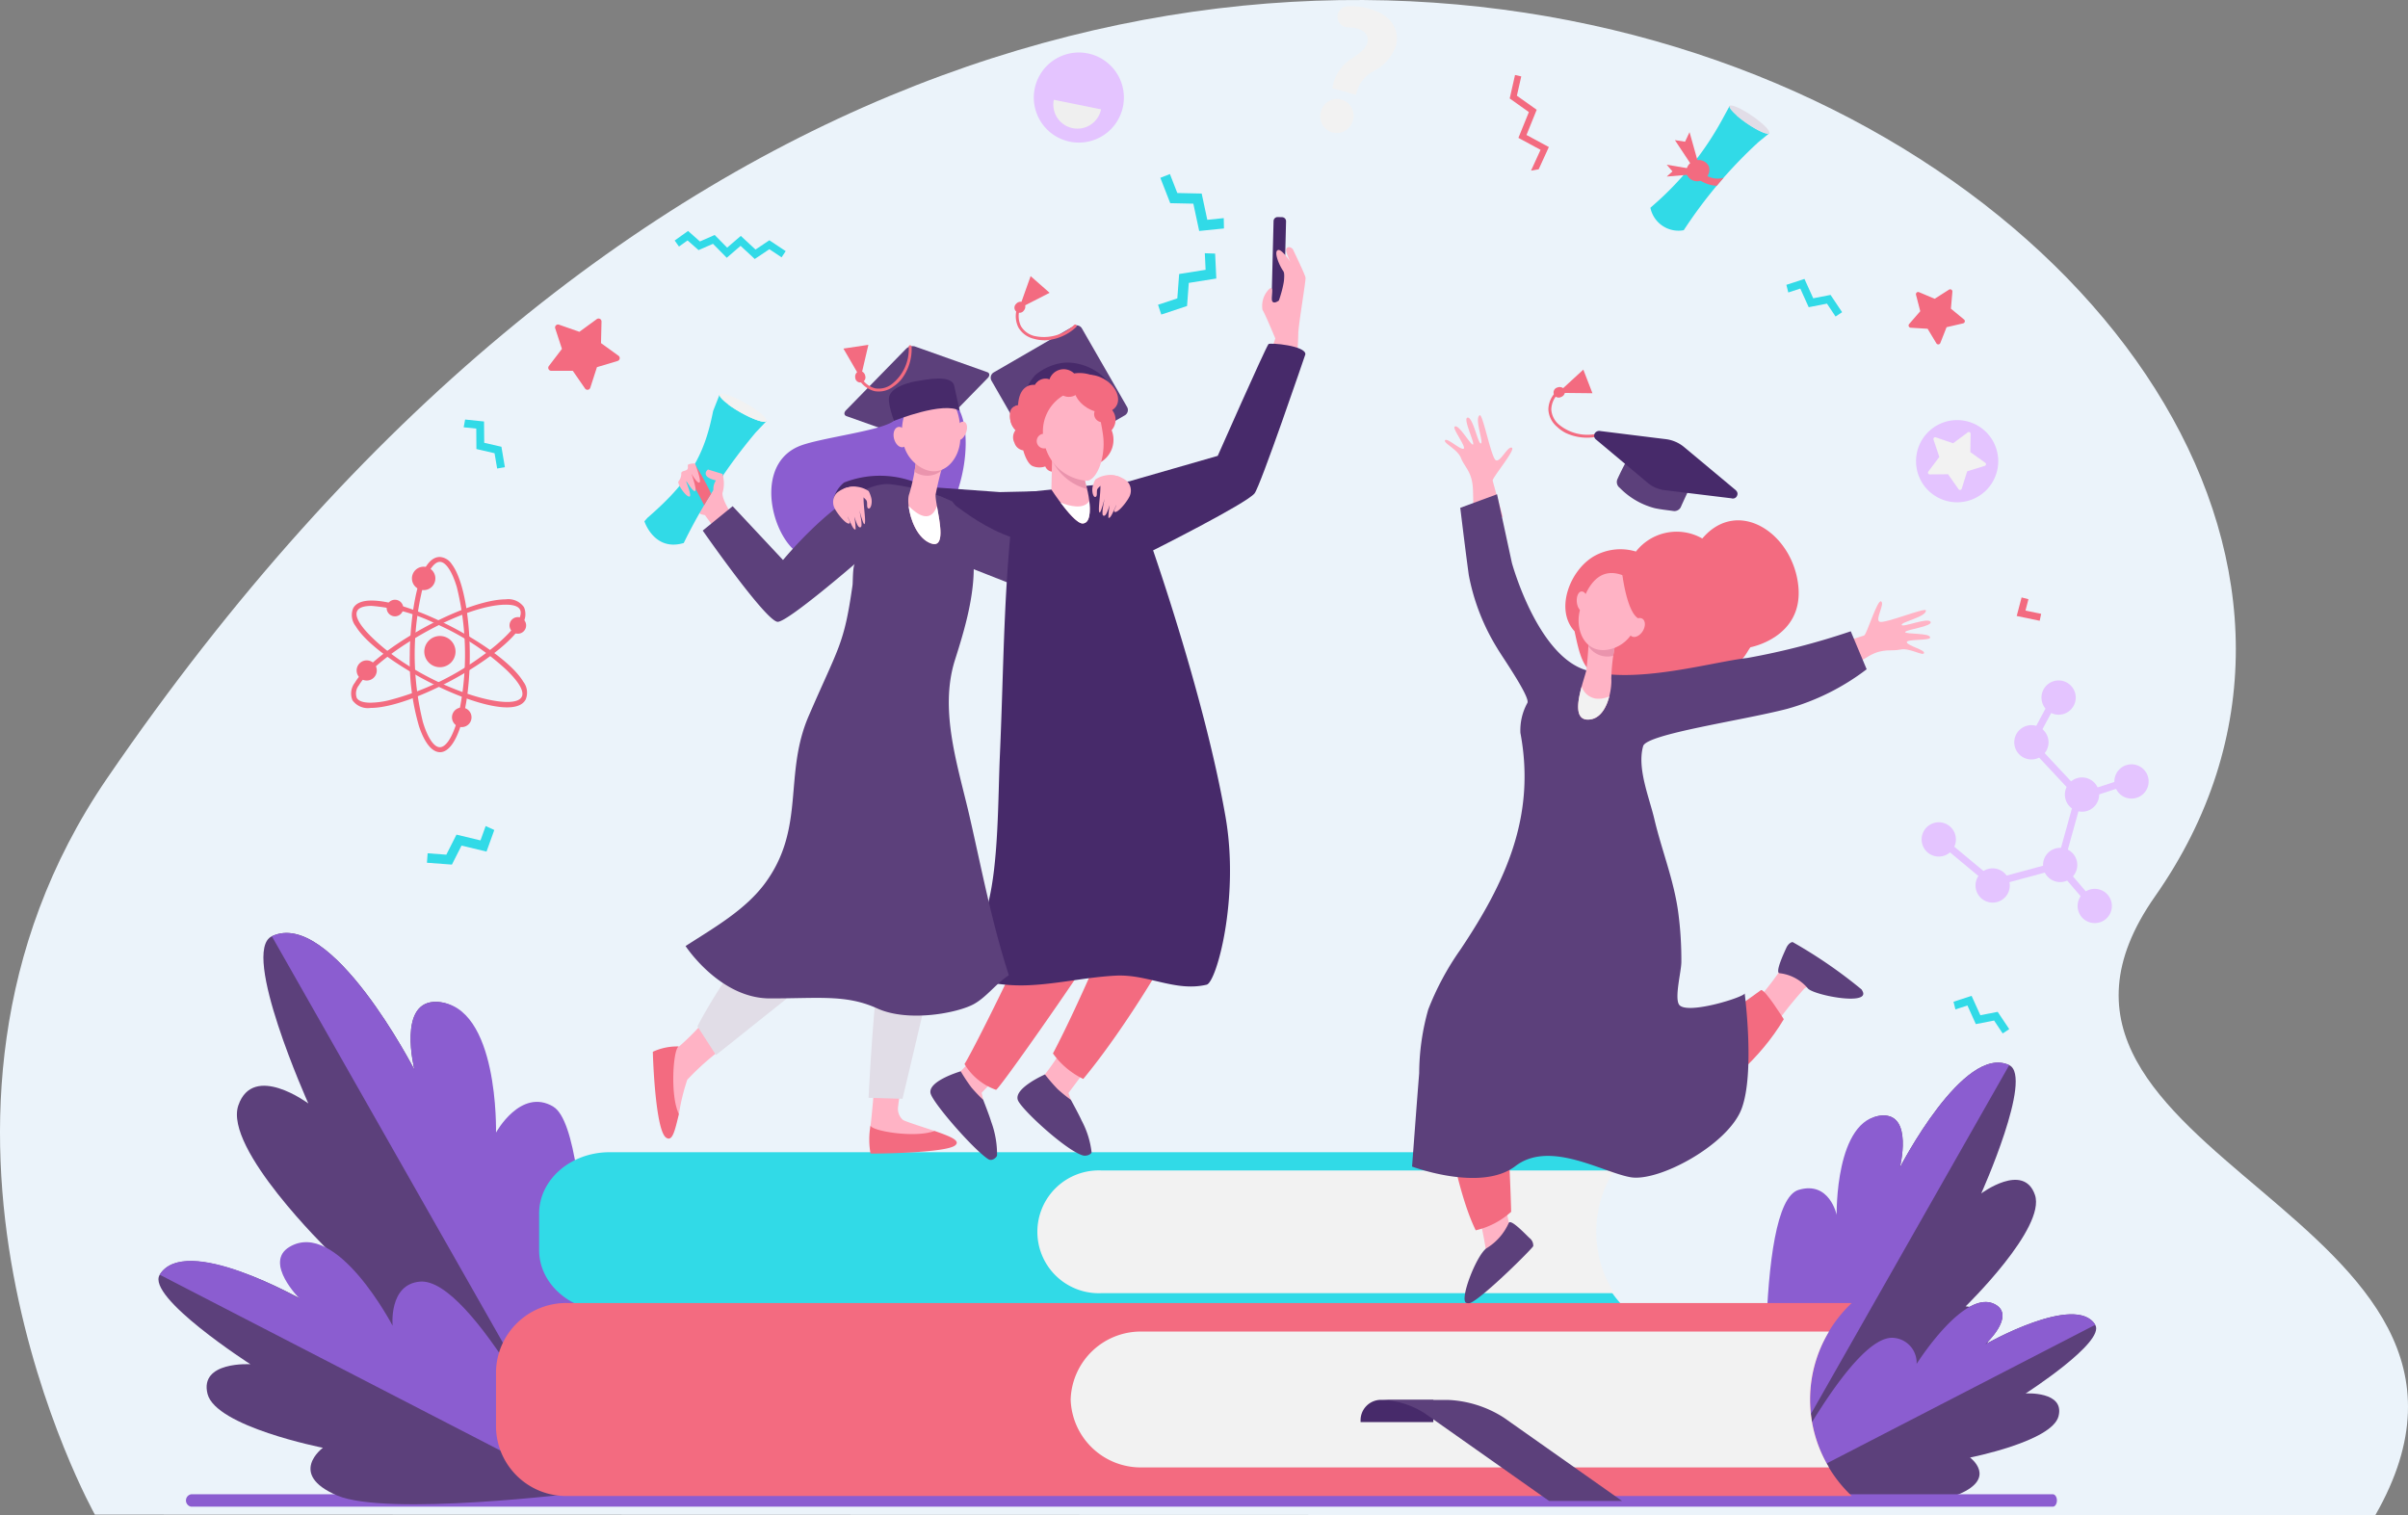 <svg xmlns="http://www.w3.org/2000/svg"  xmlns:xlink="http://www.w3.org/1999/xlink" width="229.33" height="144.319" viewBox="0 0 229.33 144.319">
  <rect x="0" y="0" width="229.33" height="144.319" fill="#808080" stroke="none"/>
  <defs>
    <clipPath id="clip-path">
      <rect id="Rectangle_710" data-name="Rectangle 710" width="229.33" height="144.319" transform="translate(0 0)" fill="none"/>
    </clipPath>
  </defs>
  <g id="Group_745" data-name="Group 745" transform="translate(-814.908 -189.743)">
    <g id="Group_363" data-name="Group 363" transform="translate(814.908 189.738)">
      <g id="Group_362" data-name="Group 362" transform="translate(0 0.005)" clip-path="url(#clip-path)">
        <path id="Path_2441" data-name="Path 2441" d="M9.037,144.263s-21.083-37.612,1.156-70.12C106.287-66.322,247.508,25.1,205.237,85.379c-17.43,24.857,37.426,30.243,20.975,58.945Z" transform="translate(0 -0.004)" fill="#ebf3fa"/>
      </g>
    </g>
    <g id="Group_361" data-name="Group 361" transform="translate(830 189.741)">
      <g id="Group_364" data-name="Group 364" transform="translate(0 0.002)">
        <path id="Path_2297" data-name="Path 2297" d="M1538.423,1057.718s17.21-8.486,20.17-12.912-1.391-4.677-1.391-4.677,7.68-7.469,6.6-10.614-5.113-.14-5.113-.14,4.992-11.114,2.663-12.219c-4.337-2.058-10.421,9.769-10.421,9.769s1.308-5.138-1.679-4.971c-4.5.252-4.318,11.875-4.318,11.875s-.509-4.457-3.223-3.009c-4.871,2.6-3.288,26.9-3.288,26.9" transform="translate(-1385.093 -915.709)" fill="#5c407b"/>
        <path id="Path_2298" data-name="Path 2298" d="M1540.838,1029.04c2.946-.887,3.629,2.377,3.629,2.377s-.17-9.21,4.334-9.462c2.987-.167,1.679,4.971,1.679,4.971s6.084-11.828,10.421-9.769l-22.949,40.372c-.162-2.819-1.352-27.214,2.886-28.489" transform="translate(-1384.641 -915.71)" fill="#8b5dd0"/>
        <path id="Path_2299" data-name="Path 2299" d="M1545.116,1264.115s14.076,1.748,17.72.19,1.033-3.482,1.033-3.482,7.826-1.538,8.429-3.938-3.132-2.165-3.132-2.165,7.63-4.9,6.626-6.539c-1.869-3.046-10.47,1.859-10.47,1.859s2.9-2.673.973-3.783c-2.912-1.673-7.518,5.652-7.518,5.652s.286-1.806-2-2.006c-4.094-.359-11.666,14.212-11.666,14.212" transform="translate(-1391.341 -1122.002)" fill="#5c407b"/>
        <path id="Path_2300" data-name="Path 2300" d="M1556.194,1249.424a2.374,2.374,0,0,1,2.2,2.484s4.607-7.325,7.518-5.652c1.931,1.109-.973,3.783-.973,3.783s8.6-4.905,10.47-1.859l-30.719,15.856c1.045-1.825,7.685-14.948,11.508-14.612" transform="translate(-1390.954 -1122.001)" fill="#8b5dd0"/>
        <path id="Path_2301" data-name="Path 2301" d="M204.589,1430.6c0-.326-.174-.591-.388-.591H26.9a.6.6,0,0,0,0,1.181H204.2c.214,0,.388-.264.388-.591" transform="translate(-23.788 -1287.688)" fill="#8b5dd0"/>
        <path id="Path_2302" data-name="Path 2302" d="M108.259,946.042S85.825,934.98,81.967,929.211s1.813-6.1,1.813-6.1-10.011-9.737-8.6-13.836,6.665-.182,6.665-.182-6.507-14.487-3.472-15.928c5.654-2.683,13.585,12.735,13.585,12.735s-1.7-6.7,2.189-6.48c5.871.328,5.629,15.479,5.629,15.479s.663-5.809,4.2-3.922c6.349,3.386,4.286,35.061,4.286,35.061" transform="translate(-67.573 -803.995)" fill="#5c407b"/>
        <path id="Path_2303" data-name="Path 2303" d="M135.29,909.393c-3.1-1.829-5.457,2.475-5.457,2.475s.3-12.117-5.574-12.445c-3.893-.218-2.189,6.48-2.189,6.48s-7.931-15.418-13.585-12.735L138.4,945.8c.211-3.675,1-33.972-3.111-36.4" transform="translate(-97.688 -803.996)" fill="#8b5dd0"/>
        <path id="Path_2304" data-name="Path 2304" d="M40.106,1215.088s-18.348,2.279-23.1.248-1.346-4.539-1.346-4.539-10.2-2.005-10.988-5.134,4.083-2.822,4.083-2.822-9.945-6.392-8.638-8.524c2.436-3.971,13.648,2.423,13.648,2.423s-3.785-3.485-1.268-4.931c3.8-2.181,9.8,7.368,9.8,7.368s-.373-2.354,2.6-2.615c5.336-.468,15.206,18.526,15.206,18.526" transform="translate(0 -1072.905)" fill="#5c407b"/>
        <path id="Path_2305" data-name="Path 2305" d="M25.959,1192.548c-2.974.261-2.588,4.2-2.588,4.2s-5.317-10.185-9.817-7.513c-2.5,1.482.966,4.942.966,4.942s-10.893-6.259-13.329-2.289l40.044,20.669c-1.361-2.378-10.291-20.45-15.275-20.012" transform="translate(-1.072 -1070.479)" fill="#8b5dd0"/>
        <path id="Path_2306" data-name="Path 2306" d="M468,1117.839H370.968c-3.706,0-6.711-2.616-6.711-5.844v-3.474c0-3.227,3-5.844,6.711-5.844H468a10.175,10.175,0,0,0-.178,14.985Z" transform="translate(-328.005 -992.935)" fill="#31dae7"/>
        <path id="Path_2307" data-name="Path 2307" d="M896.133,1120.134H847.3a5.849,5.849,0,1,0,0,11.687h48.834a10.85,10.85,0,0,1,0-11.687" transform="translate(-757.494 -1008.655)" fill="#f2f2f2"/>
        <path id="Path_2308" data-name="Path 2308" d="M452.116,1247H329.874a6.68,6.68,0,0,0-6.873,6.468v5.44a6.68,6.68,0,0,0,6.873,6.468H452.116l-.064-.063a12.62,12.62,0,0,1,.064-18.314" transform="translate(-290.855 -1122.893)" fill="#f36b80"/>
        <path id="Path_2309" data-name="Path 2309" d="M945.136,1274.331H879.788a6.68,6.68,0,0,0-6.873,6.468h0a6.68,6.68,0,0,0,6.873,6.468h65.347a12.516,12.516,0,0,1,0-12.936" transform="translate(-786.04 -1147.506)" fill="#f2f2f2"/>
        <path id="Path_2310" data-name="Path 2310" d="M1157.291,1339.658H1152.3a1.942,1.942,0,0,0-1.942,1.942v.174h6.929Z" transform="translate(-1035.874 -1206.331)" fill="#472a6a"/>
        <path id="Path_2311" data-name="Path 2311" d="M1171.922,1339.7a8.088,8.088,0,0,1,3.976,1.281l11.828,8.337,6.948,0-11.25-7.929a10.664,10.664,0,0,0-5.242-1.688Z" transform="translate(-1055.288 -1206.363)" fill="#5c407b"/>
        <path id="Path_2312" data-name="Path 2312" d="M346.844,271.273a.282.282,0,0,1-.5.074l-1.168-1.689-2.053,0a.282.282,0,0,1-.225-.453l1.246-1.633-.639-1.952a.282.282,0,0,1,.362-.354l1.938.68,1.659-1.211a.282.282,0,0,1,.449.235l-.048,2.053,1.664,1.2a.282.282,0,0,1-.084.5l-1.967.589Z" transform="translate(-305.719 -234.343)" fill="#f36b80"/>
        <path id="Path_2313" data-name="Path 2313" d="M1112.881,13.755a3.974,3.974,0,0,1,1.849-2.836c.723-.495,1.316-.916,1.476-1.494.277-1-.772-1.475-1.817-1.47a1,1,0,0,1-.042-2.007,6.524,6.524,0,0,1,2.046.234c2.243.623,2.918,2.146,2.527,3.557a4.383,4.383,0,0,1-2.237,2.454,3.137,3.137,0,0,0-1.541,2.19Zm-1.093,2.222a1.579,1.579,0,1,1,3.042.844,1.579,1.579,0,1,1-3.042-.844" transform="translate(-1001.078 -5.35)" fill="#f2f2f2"/>
        <path id="Path_2314" data-name="Path 2314" d="M1676.542,280.659l.834,1.386a.211.211,0,0,0,.378-.032l.593-1.505,1.576-.365a.211.211,0,0,0,.087-.369l-1.249-1.029.14-1.612a.211.211,0,0,0-.324-.2l-1.364.87-1.49-.631a.212.212,0,0,0-.287.248l.405,1.566-1.06,1.222a.212.212,0,0,0,.147.35Z" transform="translate(-1508.054 -249.345)" fill="#f36b80"/>
        <path id="Path_2315" data-name="Path 2315" d="M1294.874,75.328l-1.825-1.3.506-2.234.594.135-.417,1.838,1.887,1.34-.972,2.4,2.13,1.15-.969,2.118-.728.128.906-1.981-2.108-1.138Z" transform="translate(-1164.361 -64.652)" fill="#f36b80"/>
        <path id="Path_2316" data-name="Path 2316" d="M455.034,200.93l1.13,1,1.406-.616,1.188,1.205,1.3-1.118,1.4,1.3,1.32-.883,1.555,1.034-.391.589-1.163-.773-1.393.932-1.349-1.253-1.317,1.137-1.311-1.33-1.373.6-1.047-.922-.819.584-.41-.576Z" transform="translate(-404.598 -178.933)" fill="#31dae7"/>
        <path id="Path_2317" data-name="Path 2317" d="M1688.485,403.13a3.914,3.914,0,1,1-5.535.115,3.914,3.914,0,0,1,5.535-.115" transform="translate(-1514.476 -362.028)" fill="#e4c4ff"/>
        <path id="Path_2318" data-name="Path 2318" d="M1698.656,416.676l-1.666.512-.522,1.662a.17.17,0,0,1-.3.047l-1-1.426-1.742.017a.17.17,0,0,1-.137-.272l1.047-1.393-.554-1.652a.17.17,0,0,1,.216-.215l1.648.565,1.4-1.038a.17.17,0,0,1,.271.139l-.028,1.742,1.419,1.011a.17.17,0,0,1-.049.3" transform="translate(-1524.733 -372.302)" fill="#f2f2f2"/>
        <path id="Path_2328" data-name="Path 2328" d="M1435.252,101.435l-.7,1.285a29.535,29.535,0,0,1-6.549,8.149l-.295.258a2.732,2.732,0,0,0,3.178,2.138,44.279,44.279,0,0,1,7.121-8.4l1.021-.832Z" transform="translate(-1285.622 -91.34)" fill="#31dae7"/>
        <path id="Path_2329" data-name="Path 2329" d="M1507.026,103.579c-.154.186-1.123-.246-2.163-.965s-1.769-1.455-1.614-1.641,1.133.247,2.174.966,1.758,1.453,1.6,1.639" transform="translate(-1353.621 -90.886)" fill="#e1dde7"/>
        <path id="Path_2330" data-name="Path 2330" d="M1513.219,108.84l0,0a11.645,11.645,0,0,1-2.834-2.07l-.285.361a10.509,10.509,0,0,0,.959.742c1.028.711,1.986,1.141,2.157.971" transform="translate(-1359.812 -96.141)" fill="#e1dde7"/>
        <path id="Path_2331" data-name="Path 2331" d="M1467.629,157.364c-.305.1-1.664.423-2.864-1.4q-.232.293-.472.582a3.449,3.449,0,0,0,2.35,1.557c.1.013.231.024.331.028q.323-.385.655-.763" transform="translate(-1318.562 -140.439)" fill="#f36b80"/>
        <path id="Path_2332" data-name="Path 2332" d="M1453.363,129.451l-.838-2.989-.426.91-.968-.149,1.684,2.541Z" transform="translate(-1306.71 -113.876)" fill="#f36b80"/>
        <path id="Path_2333" data-name="Path 2333" d="M1445.633,158.019l-2.345-.4.547.638-.546.49,2.269-.188Z" transform="translate(-1299.647 -141.932)" fill="#f36b80"/>
        <path id="Path_2334" data-name="Path 2334" d="M1462.086,154.634a1.043,1.043,0,0,1,.664-1.326,1.077,1.077,0,0,1,1.416.5,1.043,1.043,0,0,1-.664,1.326,1.077,1.077,0,0,1-1.416-.5" transform="translate(-1316.515 -137.97)" fill="#f36b80"/>
        <path id="Path_2335" data-name="Path 2335" d="M1359.343,499.707a4.922,4.922,0,0,0-6.321,1.242,5.11,5.11,0,0,0-3.987.441c-2.325,1.346-3.748,5.111-1.859,7.152.462,2.1.82,4.27,2.911,4.293,1.238,2.268,5.57,2.417,7.792.286,1.942.611,4.016-.5,5.362-2.047.318-.364.586-.938.707-1.014,0,0,5.005-.928,4.544-5.776-.483-5.074-5.761-8.567-9.148-4.578" transform="translate(-1212.313 -448.418)" fill="#f36b80"/>
        <path id="Path_2336" data-name="Path 2336" d="M1259.505,1125.356a28.345,28.345,0,0,0,.6,4.4c.03.112.389.557.422.672a7.142,7.142,0,0,1-3.955,4.838c.486-1.276,1.394-2.693,1.336-3a39.14,39.14,0,0,0-1.315-5.539c1.264.019,1.8-.714,2.916-1.374" transform="translate(-1131.51 -1013.357)" fill="#ffb3c5"/>
        <path id="Path_2337" data-name="Path 2337" d="M1232.524,808.414l7.789,6.289s-3.915,3.871-5.384,5.31-8.86,6.626-8.99,6.957a11.4,11.4,0,0,1,.486,1.839c.328,2.658.752,10.133.867,14.567a7.58,7.58,0,0,1-3.375,1.761c-2.673-5.444-4.058-18.6-4.048-19.855.017-2.046,12.653-16.867,12.653-16.867" transform="translate(-1098.466 -727.958)" fill="#f36b80"/>
        <path id="Path_2338" data-name="Path 2338" d="M1522.213,913.578a37.179,37.179,0,0,0-3.72,4.846,14.649,14.649,0,0,0-2.141-2.336,27.493,27.493,0,0,0,3.6-4.309c.672-1.6,1.09-1.764,1.09-1.764s4.963,3.165,5.205,3.782-2.805-1.007-4.031-.22" transform="translate(-1365.44 -819.448)" fill="#ffb3c5"/>
        <path id="Path_2339" data-name="Path 2339" d="M1550.051,904.51c-.417-.1.462-1.96.656-2.391.218-.485.534-.571.608-.573a45.553,45.553,0,0,1,6.561,4.509,1.319,1.319,0,0,1,.156.3c.32,1.208-4.648.253-5.255-.384a4.116,4.116,0,0,0-2.726-1.461" transform="translate(-1395.685 -811.821)" fill="#5c407b"/>
        <path id="Path_2340" data-name="Path 2340" d="M1330.023,801.1l6.869-2.833c-.028.012.039.291.044.313.621,2.617,2.027,1.411,3.4,5.959.972,3.213.62,14.76.62,14.76s5.948-3.669,9.308-6.166c.306-.228,2.182,2.765,2.182,2.765-4.569,7.68-13.967,11.336-14.864,10.983-3.063-1.205-5.683-22-5.675-21.995-.592-1.232-1.886-3.786-1.886-3.786" transform="translate(-1197.655 -718.825)" fill="#f36b80"/>
        <path id="Path_2341" data-name="Path 2341" d="M1441.661,583.114s8.421-1.7,10.3-1.96,8.411-2.368,8.662-2.459,1.268-3.5,1.626-3.245-.608,1.717-.156,1.934,4.4-1.4,4.416-1.074c.034.616-2.377,1.088-2.309,1.374s2.468-.733,2.746-.3-2.363.744-2.417.98,2.527.054,2.373.554c-.084.272-2.3.1-2.215.429s1.766.724,1.64,1.027-1.368-.529-2.248-.341-1.616-.147-2.923.574-5.616,3.821-8.634,4.356-9.684,1.736-9.684,1.736Z" transform="translate(-1298.182 -518.167)" fill="#ffb3c5"/>
        <path id="Path_2342" data-name="Path 2342" d="M1236.531,407.014c-.523-1.772-.945-3.313-.974-3.435-.062-.26,2.235-2.983,1.821-3.14s-1.1,1.45-1.531,1.191-1.239-4.447-1.524-4.281c-.534.31.394,2.584.118,2.684s-.74-2.466-1.258-2.459.674,2.384.506,2.559-1.431-2.084-1.765-1.68c-.181.219,1.174,1.981.856,2.088s-1.574-1.079-1.758-.808,1.193.854,1.518,1.692,1.009,1.271,1.124,2.759c.046.6.036,1.813.087,3.235a13.981,13.981,0,0,0,2.78-.4" transform="translate(-1108.491 -357.8)" fill="#ffb3c5"/>
        <path id="Path_2343" data-name="Path 2343" d="M1254.049,1169.68c.207-.391,1.63,1.131,1.971,1.447a.887.887,0,0,1,.354.771c-.051.2-4.713,4.849-5.979,5.409a.654.654,0,0,1-.419-.013c-.622-.35.961-4.452,1.923-5.176a5.391,5.391,0,0,0,2.151-2.438" transform="translate(-1125.447 -1053.213)" fill="#5c407b"/>
        <path id="Path_2344" data-name="Path 2344" d="M1204.167,474.286c.261,2.138.521,4.277.812,6.411a20.488,20.488,0,0,0,2.721,6.982c.326.591,3.159,4.637,2.86,5.187a5.392,5.392,0,0,0-.665,2.861c1.492,7.929-1.418,14.221-5.715,20.638a26.5,26.5,0,0,0-3.062,5.7,22.555,22.555,0,0,0-.864,6.075c-.24,2.961-.454,5.925-.679,8.887,0,0,6.566,2.467,9.842-.044s8.26.58,10.958,1.058,9.3-3.094,10.587-6.522c1.267-3.384.315-10.8.291-10.992.044.34-5.671,2.141-6.271,1.04-.4-.733.235-3.13.241-4.017a34.335,34.335,0,0,0-.277-4.577c-.4-3.157-1.584-6.02-2.3-9.061-.475-2.03-1.666-4.842-1.06-6.935.334-1.153,9.443-2.432,13.734-3.55a22.313,22.313,0,0,0,7.551-3.765l-1.515-3.616a68.081,68.081,0,0,1-9.861,2.543c-3.35.371-10.648,2.55-15.325,1.167s-7.086-10.222-7.086-10.222l-1.414-6.541-3.506,1.293" transform="translate(-1080.188 -425.919)" fill="#5c407b"/>
        <path id="Path_2345" data-name="Path 2345" d="M1362.074,605.37a18.809,18.809,0,0,0-.374,3.269c.079.926-.363,3.906-2.238,3.9s-.325-3.8-.14-4.7a36.306,36.306,0,0,0,.249-3.713Z" transform="translate(-1223.338 -544.001)" fill="#ffb3c5"/>
        <path id="Path_2346" data-name="Path 2346" d="M1361.51,657.947a2.388,2.388,0,0,1-1.338.206,1.719,1.719,0,0,1-1.294-1.142c-.385,1.4-.687,3.146.584,3.15,1.157,0,1.768-1.129,2.048-2.215" transform="translate(-1223.338 -591.623)" fill="#f2f2f2"/>
        <path id="Path_2347" data-name="Path 2347" d="M1368.347,605.533c.036-.768.05-1.408.05-1.408l2.5,1.245s-.093.479-.187,1.09a2.151,2.151,0,0,1-2.367-.926" transform="translate(-1232.165 -544.001)" fill="#ea94ad"/>
        <path id="Path_2348" data-name="Path 2348" d="M1363.434,548.736a3.22,3.22,0,0,1,1.308,1.79c.344,1.22-.085,4.358-2.594,5.095s-3.572-1.759-3.041-3.7,1.673-4.393,4.327-3.186" transform="translate(-1223.724 -493.835)" fill="#ffb3c5"/>
        <path id="Path_2349" data-name="Path 2349" d="M1357.178,567.023c.045.523.317.924.608.9s.491-.473.447-1-.317-.924-.609-.9-.491.473-.447,1" transform="translate(-1222.101 -509.693)" fill="#ffb3c5"/>
        <path id="Path_2350" data-name="Path 2350" d="M1400.852,550.021s.425,3.508,1.5,4.149.612,2.192.612,2.192,1.013-3.6.166-4.767a4.739,4.739,0,0,0-2.281-1.573" transform="translate(-1261.435 -495.281)" fill="#f36b80"/>
        <path id="Path_2351" data-name="Path 2351" d="M1407.424,591.952c-.3.454-.3.992-.008,1.2s.773.012,1.071-.442.3-.993.008-1.2-.773-.012-1.071.442" transform="translate(-1267.15 -532.566)" fill="#ffb3c5"/>
        <path id="Path_2352" data-name="Path 2352" d="M505.975,449.714s-1.737-2.367-1.425-3.037a3.1,3.1,0,0,0-.089-1.831l-1.292-.8-2.545,2.442v.056a17.325,17.325,0,0,0,1.814,2.279l.406.092,1.661,2.262Z" transform="translate(-450.8 -399.85)" fill="#ffb3c5"/>
        <path id="Path_2353" data-name="Path 2353" d="M662.265,331.467l-5.7,5.833c-.219.224-.2.476.046.563l6.909,2.453a.891.891,0,0,0,.839-.248l5.7-5.833c.219-.224.2-.476-.046-.563l-6.909-2.453a.892.892,0,0,0-.839.249" transform="translate(-591.085 -298.228)" fill="#5c407b"/>
        <path id="Path_2354" data-name="Path 2354" d="M800.729,324.162l-4.3-7.477a.584.584,0,0,1,.213-.8l7.6-4.4a.58.58,0,0,1,.794.213l4.3,7.477a.584.584,0,0,1-.213.8l-7.6,4.4a.58.58,0,0,1-.794-.213" transform="translate(-717.091 -280.418)" fill="#5c407b"/>
        <path id="Path_2355" data-name="Path 2355" d="M827.481,353.815a9.866,9.866,0,0,1-.214-3.575,4.593,4.593,0,0,1,1.079-2.051,5.227,5.227,0,0,1,2.5-1.142c2.1-.316,5.081,1.229,5.12,3.759l-.943,1.008Z" transform="translate(-744.837 -312.472)" fill="#472a6a"/>
        <path id="Path_2356" data-name="Path 2356" d="M598.266,370.637c-.871,1.069-7.368,1.734-9.292,2.6-4.635,2.081-2.05,10.047.961,10.536,1.019.165,3.654-.6,4.168-.308a4.982,4.982,0,0,0,5.576-.276c2.031-1.425,1.023-2.587,1.679-3.772s2.134.263,2.93-2.295c.861-2.767.882-5.7.1-7.3-1.3-2.635-3.5-2.882-4.684-2.368-.354.153-1.248,2.948-1.438,3.181" transform="translate(-528.078 -330.689)" fill="#8b5dd0"/>
        <path id="Path_2357" data-name="Path 2357" d="M718.939,465.227l-3.394.075-5.121-.368-3.675-.255-1.11,2.967,11.05,5.146Z" transform="translate(-635.411 -418.433)" fill="#472a6a"/>
        <path id="Path_2358" data-name="Path 2358" d="M912.718,490.775s.559-.87.172-1.385a.711.711,0,0,1,.307.606,1.37,1.37,0,0,1-.479.78" transform="translate(-821.881 -440.685)" fill="#f47458"/>
        <path id="Path_2359" data-name="Path 2359" d="M729.012,479.256l9.731,3.825,4.783,1.641L742.5,479.16c-7.258-.4-10.249-4.682-11.861-4.919-2-.3-1.625,5.015-1.625,5.015" transform="translate(-656.433 -427.032)" fill="#5c407b"/>
        <path id="Path_2360" data-name="Path 2360" d="M490.952,970.635a24.237,24.237,0,0,1-2.9,3.034c-.086.068-.629.187-.719.256a7.247,7.247,0,0,0,.661,6.215,19.4,19.4,0,0,1,.794-3.268,25.7,25.7,0,0,1,3.851-3.351c-1.065-.776-1.117-1.681-1.684-2.886" transform="translate(-438.426 -874.034)" fill="#ffb3c5"/>
        <path id="Path_2361" data-name="Path 2361" d="M475.565,1001.445a5.475,5.475,0,0,0-2.471.506c-.008.206.22,7.426,1.249,8.169.619.447.843-.649,1.233-2.239-.867-1.724-.546-6.269-.011-6.436" transform="translate(-426.01 -901.776)" fill="#f36b80"/>
        <path id="Path_2362" data-name="Path 2362" d="M681.846,1014.533c-.131,1.724-.465,5.563-.544,5.926a1.765,1.765,0,0,0,.134.623c2.094,1.132,4.221.564,5.955-.147-1.185-.389-2.758-.89-2.994-1.041a1.4,1.4,0,0,1-.458-1.3c.143-1.411.612-2.868.295-4.43-.861.982-1.179-.085-2.386.374" transform="translate(-613.493 -913.227)" fill="#ffb3c5"/>
        <path id="Path_2363" data-name="Path 2363" d="M680.367,1077.136a7.606,7.606,0,0,0,0,2.666c.194.025,7.125-.036,8.052-.769.59-.466-.512-.878-1.968-1.389-1.733.711-5.99.029-6.084-.509" transform="translate(-612.554 -969.936)" fill="#f36b80"/>
        <path id="Path_2364" data-name="Path 2364" d="M654.768,456.053a9.331,9.331,0,0,0-7.546-.318,2.961,2.961,0,0,0-.98,1.463,5.967,5.967,0,0,0,.757,1.7l6.854-.33Z" transform="translate(-581.926 -409.776)" fill="#472a6a"/>
        <path id="Path_2365" data-name="Path 2365" d="M1065.292,217.1l.413.01a.386.386,0,0,0,.4-.376l.214-8.6a.386.386,0,0,0-.376-.4l-.413-.01a.386.386,0,0,0-.4.376l-.214,8.6a.386.386,0,0,0,.376.4" transform="translate(-958.932 -187.049)" fill="#472a6a"/>
        <path id="Path_2366" data-name="Path 2366" d="M1059.3,244.845c-.017-.777.732-5.1.692-5.406s-1.083-2.442-1.171-2.645-.48-.425-.657-.117c-.1.169.148.766.389,1.272-.246-.416-.873-1.192-1.139-1.157-.514.069.059,1.446.45,2s-.409,2.815-.409,2.815-.5.4-.654.026.242-1.44-.239-1.149a2.266,2.266,0,0,0-.669,2.014c.227.332,1.136,2.518,1.22,2.721h0l-.7,2.146a27.012,27.012,0,0,0,2.658,1.089c.185-1.924.23-3.608.23-3.608" transform="translate(-950.749 -212.985)" fill="#ffb3c5"/>
        <path id="Path_2367" data-name="Path 2367" d="M767.633,1003.065a22.571,22.571,0,0,1-2.042,2.283c-.407.25.182,3.2,1.291,3.4.625.109.973-.581.973-.581l-.179-.85,2.336-2.413Z" transform="translate(-689.28 -903.237)" fill="#ffb3c5"/>
        <path id="Path_2368" data-name="Path 2368" d="M848.5,1003.767a22.59,22.59,0,0,1-1.735,2.526c-.372.3.589,3.154,1.713,3.2.634.028.891-.7.891-.7l-.286-.82,2.009-2.693Z" transform="translate(-762.418 -903.869)" fill="#ffb3c5"/>
        <path id="Path_2369" data-name="Path 2369" d="M824.611,1028.266a17.273,17.273,0,0,0,1.21,1.4,14.406,14.406,0,0,0,1.257,1.017s.8,1.455,1.018,1.963a8.481,8.481,0,0,1,.954,3.023c-.025.2-.481.418-.86.3-1.579-.487-5.617-4.191-6.127-5.185-.588-1.147,2.547-2.519,2.547-2.519" transform="translate(-740.183 -925.93)" fill="#5c407b"/>
        <path id="Path_2370" data-name="Path 2370" d="M866.726,677.281c-.147-.412-.288-.792-.423-1.151-1.68.368-3.577.772-5.529,1.189l-.238,7.173c0-.554,1.467,11.441,1.467,11.441s-3.45,8.334-6.044,13.241a7.631,7.631,0,0,0,2.887,2.429c4.026-4.84,9.171-13.371,9.39-14.844.126-.847.239-14.54-1.512-19.479" transform="translate(-770.772 -608.84)" fill="#f36b80"/>
        <path id="Path_2371" data-name="Path 2371" d="M775.829,703.129c.513,5.589,1.654,16.275,1.559,17.134-.286,1.071-5.155,10.959-6.068,12.4a5.735,5.735,0,0,0,3,2.454c.238.065,8.462-11.735,8.919-12.684.516-1.072,1.376-6.923,1.392-14.166l.238-7.173c-3.252.7-6.242,1.377-9.04,2.036" transform="translate(-694.556 -631.318)" fill="#f36b80"/>
        <path id="Path_2372" data-name="Path 2372" d="M894.934,348.621s8.849-4.437,9.676-5.43c.563-.675,4.844-13.248,4.844-13.248.072-.831-3.407-1.138-3.514-.974-.407.627-4.831,10.64-4.831,10.64l-10.079,2.9-2.358.7Z" transform="translate(-800.228 -296.192)" fill="#472a6a"/>
        <path id="Path_2373" data-name="Path 2373" d="M741.563,1025.236a17.269,17.269,0,0,0,1.022,1.543,14.416,14.416,0,0,0,1.117,1.17s.608,1.546.76,2.078a9,9,0,0,1,.562,3.229c-.051.2-.486.577-.845.343-1.385-.9-5.085-5.139-5.464-6.191-.437-1.213,2.847-2.171,2.847-2.171" transform="translate(-665.16 -923.201)" fill="#5c407b"/>
        <path id="Path_2374" data-name="Path 2374" d="M670.551,662.251l2.391.023s-.636,4.377-.629,5.817,1.988,13.435,1.85,14.992-4.065,17.912-4.065,17.912l-3.234-.094s.531-10.507,1.105-12.583S669,684.35,669,684.35l-3.535-12.457Z" transform="translate(-599.239 -596.342)" fill="#e1dde7"/>
        <path id="Path_2375" data-name="Path 2375" d="M538.077,640s-4.033,21.9-5.108,22.683-15.475,12.3-15.475,12.3l-1.771-2.735s6.124-11.911,11.526-12.335c0,0-.339-14.325.657-16.633s4.267-5.3,4.267-5.3l5.906,1.064Z" transform="translate(-464.397 -574.496)" fill="#e1dde7"/>
        <path id="Path_2376" data-name="Path 2376" d="M960.973,242.352l.075,1.578-2.519.4-.175,2.321-1.836.609.307.932,2.456-.815.166-2.2,2.62-.417-.112-2.375Z" transform="translate(-861.322 -218.233)" fill="#31dae7"/>
        <path id="Path_2377" data-name="Path 2377" d="M964.753,170.758l-1.567.16-.535-2.5-2.32-.05-.705-1.806-.912.358.943,2.415,2.2.047.556,2.6,2.359-.24Z" transform="translate(-863.299 -149.984)" fill="#31dae7"/>
        <path id="Path_2378" data-name="Path 2378" d="M757.323,461.8c-1.092,8.605-1.043,16.257-1.429,24.919-.181,4.072-.118,10.192-1.117,14.127-.566,2.23-2.786,4.28-4.332,5.927,0,0,2.025.948,2.152.993a16.054,16.054,0,0,0,6.129.879c2.747-.129,5.41-.762,8.184-.908,3.076-.163,5.682,1.57,8.674.861.937-.222,3.148-8.242,1.8-15.978-2.089-11.99-7.43-26.915-7.43-26.915l-1.819-5.042Z" transform="translate(-675.759 -414.813)" fill="#472a6a"/>
        <path id="Path_2379" data-name="Path 2379" d="M820.853,353.631a1.43,1.43,0,0,0-2.352.575,1.063,1.063,0,0,0-1.353.519s-1.531-.278-1.639,1.983c0,0-.778-.057-.776.862a2.264,2.264,0,0,0,.531,1.473,1.1,1.1,0,0,0-.1,1.183,1.037,1.037,0,0,0,.844.732s.294,1.178.852,1.48a1.693,1.693,0,0,0,1.243.048.8.8,0,0,0,.858.5c.6-.127,1.279-.788,1.984-.606a7.244,7.244,0,0,0,2.428-.292,2.474,2.474,0,0,0,1.051-3.055,1.488,1.488,0,0,0-.1-2.076,2.59,2.59,0,0,0-.964-2.723,3.426,3.426,0,0,0-2.5-.605" transform="translate(-733.648 -318.062)" fill="#f36b80"/>
        <path id="Path_2380" data-name="Path 2380" d="M857.471,430.356l.442,1.754s.677,2.957-.476,3.014c-.854.042-2.986-3.23-2.986-3.23l.091-4.044Z" transform="translate(-769.412 -385.268)" fill="#ffb3c5"/>
        <path id="Path_2381" data-name="Path 2381" d="M855.459,429.319a5.14,5.14,0,0,0,3.215,2.523l-.374-1.487-2.93-2.507Z" transform="translate(-770.241 -385.267)" fill="#ea94ad"/>
        <path id="Path_2382" data-name="Path 2382" d="M814.874,389.043c.078.687.531,1.2,1.012,1.145s.807-.657.729-1.344-.531-1.2-1.012-1.145-.807.657-.729,1.344" transform="translate(-733.764 -349.111)" fill="#f36b80"/>
        <path id="Path_2383" data-name="Path 2383" d="M838.144,363.708c.045.4.555.661,1.14.594s1.023-.441.978-.836-.555-.661-1.141-.594-1.023.441-.978.836" transform="translate(-754.727 -326.749)" fill="#f36b80"/>
        <path id="Path_2384" data-name="Path 2384" d="M848.605,376.295a2.387,2.387,0,0,1,3.322,1.542,18.183,18.183,0,0,1,.452,2.263c.274,2.076-.57,4.223-1.513,4.33a4.477,4.477,0,0,1-4.128-3.884,3.966,3.966,0,0,1,1.867-4.251" transform="translate(-762.419 -338.637)" fill="#ffb3c5"/>
        <path id="Path_2385" data-name="Path 2385" d="M842.149,415.8a.7.7,0,1,1-.772-.754.772.772,0,0,1,.772.754" transform="translate(-757.109 -373.733)" fill="#ffb3c5"/>
        <path id="Path_2386" data-name="Path 2386" d="M878.968,359.155c1.061.662,1.535,1.8,1.059,2.536s-1.721.8-2.782.139-1.535-1.8-1.059-2.536,1.721-.8,2.782-.139" transform="translate(-788.819 -322.998)" fill="#f36b80"/>
        <path id="Path_2387" data-name="Path 2387" d="M864.6,367.937c.038.336-.336.654-.834.711s-.934-.169-.972-.505.336-.654.834-.711.934.169.972.505" transform="translate(-776.922 -330.856)" fill="#f36b80"/>
        <path id="Path_2388" data-name="Path 2388" d="M896.928,389.154a.776.776,0,1,1-.86-.694.782.782,0,0,1,.86.694" transform="translate(-806.269 -349.795)" fill="#f36b80"/>
        <path id="Path_2389" data-name="Path 2389" d="M863.167,479.651c.691.923,1.622,2.022,2.119,2,.737-.036.727-1.256.623-2.132-.554.835-1.892.477-2.742.135" transform="translate(-777.262 -431.793)" fill="#fff"/>
        <path id="Path_2390" data-name="Path 2390" d="M823.059,298.275a3.629,3.629,0,0,1-1-.142,2.308,2.308,0,0,1-1.479-1.08,2.412,2.412,0,0,1-.164-1.706.137.137,0,1,1,.262.081,2.169,2.169,0,0,0,.145,1.5,2.047,2.047,0,0,0,1.312.945,4.2,4.2,0,0,0,3.76-1.061.137.137,0,0,1,.193.2,4.7,4.7,0,0,1-3.023,1.271" transform="translate(-738.683 -265.865)" fill="#f36b80"/>
        <path id="Path_2391" data-name="Path 2391" d="M820.258,265.743l-.324.914a.556.556,0,0,0-.506.193.488.488,0,1,0,.727.64.564.564,0,0,0,.132-.5l.875-.448,1.449-.742-1.807-1.59Z" transform="translate(-737.743 -237.912)" fill="#f36b80"/>
        <path id="Path_2392" data-name="Path 2392" d="M674.94,333.663a3.638,3.638,0,0,1-.757.677,2.3,2.3,0,0,1-1.778.434A2.4,2.4,0,0,1,671,333.8a.137.137,0,1,1,.231-.149,2.158,2.158,0,0,0,1.233.856,2.043,2.043,0,0,0,1.566-.394,4.225,4.225,0,0,0,1.621-3.563.137.137,0,1,1,.274-.021,4.733,4.733,0,0,1-.984,3.135" transform="translate(-604.2 -297.519)" fill="#f36b80"/>
        <path id="Path_2393" data-name="Path 2393" d="M656.285,331.794l.486.838a.559.559,0,0,0-.18.512.487.487,0,1,0,.957-.143.563.563,0,0,0-.3-.427l.224-.959.371-1.588-2.378.356Z" transform="translate(-590.233 -297.183)" fill="#f36b80"/>
        <path id="Path_2394" data-name="Path 2394" d="M508.883,465.348l-2.851,2.322s6.112,8.786,7.164,8.69,7.331-5.523,7.336-5.528c-.23.2-.191,1.739-.234,2.038-.812,5.7-1.291,5.789-4.177,12.463-2.408,5.569-.284,10.594-4.105,15.856-1.9,2.616-4.951,4.325-7.619,6.051,0,0,3.252,4.987,8.034,4.987s7.269-.384,10.234.959,7.691.426,9.221-.437c1.207-.681,2.129-1.982,3.3-2.728-1.631-5.059-2.534-9.847-3.718-15.028-1.1-4.831-2.958-10.145-1.407-15.021,1.473-4.63,3.267-10.77-.282-15.092a19.647,19.647,0,0,0-5.7-1.6c-3.945-.647-10.4,7.192-10.4,7.192Z" transform="translate(-454.198 -417.135)" fill="#5c407b"/>
        <path id="Path_2395" data-name="Path 2395" d="M647.258,469.265c.085-.078-.156-.447-.2-.649.3.637.58,1.38.765,1.223a6.287,6.287,0,0,0-.126-1.183c.134.3.317,1.131.615.986.179-.087-.008-1.05-.129-1.6.1.333.38,1.393.483,1.306.223-.188-.273-2.552,0-2.917.108-.143-.224-.424-.664-.561a1.451,1.451,0,0,0-.835-.031,2.411,2.411,0,0,0-.95.4,1.036,1.036,0,0,0-.338.332,1.292,1.292,0,0,0-.042,1.3c.312.6,1.177,1.62,1.414,1.4" transform="translate(-581.429 -419.432)" fill="#ffb3c5"/>
        <path id="Path_2396" data-name="Path 2396" d="M657.725,466.567a2.829,2.829,0,0,0-.245-.635,2.474,2.474,0,0,0-2.3-.258c-.741.468,1.638.761,1.638.761a1.347,1.347,0,0,1,.448.378c.143.222-.024.683.191.773s.4-.521.269-1.019" transform="translate(-589.844 -419.157)" fill="#ffb3c5"/>
        <path id="Path_2397" data-name="Path 2397" d="M901.38,458.183c-.085-.077.157-.447.2-.649-.3.637-.58,1.38-.765,1.223a6.293,6.293,0,0,1,.126-1.183c-.134.3-.317,1.131-.615.986-.179-.087.008-1.05.129-1.6-.1.332-.38,1.393-.483,1.306-.223-.188.272-2.552,0-2.917-.108-.143.224-.424.664-.561a1.449,1.449,0,0,1,.835-.031,2.41,2.41,0,0,1,.95.4,1.035,1.035,0,0,1,.338.331,1.292,1.292,0,0,1,.042,1.3c-.312.6-1.177,1.62-1.414,1.4" transform="translate(-810.348 -409.453)" fill="#ffb3c5"/>
        <path id="Path_2398" data-name="Path 2398" d="M893.668,455.485a2.835,2.835,0,0,1,.245-.635,2.474,2.474,0,0,1,2.3-.258c.741.468-1.638.761-1.638.761a1.346,1.346,0,0,0-.448.378c-.143.222.024.683-.191.773s-.4-.521-.269-1.019" transform="translate(-804.688 -409.178)" fill="#ffb3c5"/>
        <path id="Path_2399" data-name="Path 2399" d="M718.261,437.541a18.452,18.452,0,0,1-.65,3.2c-.361.845.288,4.09,2.073,4.72s.333-3.753.437-4.668a35.4,35.4,0,0,1,.906-3.578Z" transform="translate(-646.105 -393.705)" fill="#ffb3c5"/>
        <path id="Path_2400" data-name="Path 2400" d="M719.972,487.807c1.365.481.838-1.966.56-3.555l-.005.015c-.6,1.636-1.824.843-2.692-.027.152,1.294.848,3.112,2.138,3.567" transform="translate(-646.393 -436.047)" fill="#fff"/>
        <path id="Path_2401" data-name="Path 2401" d="M725.968,438.561c.2-.735.386-1.342.386-1.342l-2.766.323s-.059.482-.158,1.089a2.141,2.141,0,0,0,2.538-.069" transform="translate(-651.432 -393.706)" fill="#ea94ad"/>
        <path id="Path_2402" data-name="Path 2402" d="M762.58,404.62c-.2.477-.586.762-.855.638s-.322-.612-.118-1.089.586-.762.855-.638.322.612.118,1.089" transform="translate(-685.697 -363.344)" fill="#ffb3c5"/>
        <path id="Path_2403" data-name="Path 2403" d="M713.794,375.857A3.087,3.087,0,0,0,712,377.1c-.7,1.032-1.261,4.13.9,5.674s3.941-.445,4.033-2.451-.24-4.7-3.136-4.464" transform="translate(-640.572 -338.437)" fill="#ffb3c5"/>
        <path id="Path_2404" data-name="Path 2404" d="M704.7,409.286c.144.528-.019,1.036-.363,1.134s-.739-.25-.883-.778.019-1.036.363-1.134.739.25.883.778" transform="translate(-633.396 -367.836)" fill="#ffb3c5"/>
        <path id="Path_2405" data-name="Path 2405" d="M699.459,366.3s4.723-1.9,6.253-.945l-.526-2.4c-.236-1.075-2.646-.582-3.351-.474-.86.132-2.469.521-2.818,1.433-.239.623.442,2.386.442,2.386" transform="translate(-629.403 -326.22)" fill="#472a6a"/>
        <path id="Path_2406" data-name="Path 2406" d="M472.16,377.653l-.614,1.562c-.855,4.39-2.385,6.816-6.251,10.17l-.294.332s.93,2.911,3.748,2.068a51.367,51.367,0,0,1,6.851-10.525l1.026-1.081Z" transform="translate(-418.723 -340.068)" fill="#31dae7"/>
        <path id="Path_2407" data-name="Path 2407" d="M541.3,379.475c-.148.233-1.265-.145-2.494-.844s-2.117-1.455-1.969-1.688,1.276.145,2.505.844,2.105,1.455,1.957,1.688" transform="translate(-483.397 -339.367)" fill="#f2f2f2"/>
        <path id="Path_2408" data-name="Path 2408" d="M548.923,384.651l0-.005s-2.8-1.246-3.361-2.032l-.272.45a11.615,11.615,0,0,0,1.142.735c1.215.691,2.32,1.068,2.488.852" transform="translate(-491.023 -344.535)" fill="#f2f2f2"/>
        <path id="Path_2409" data-name="Path 2409" d="M523.849,449.315s-.356.246-.167.57.924.469.924.469a1.433,1.433,0,0,0-.2,1.161c.2.592.857-1.284.857-1.284l-.022-.491Z" transform="translate(-471.513 -404.598)" fill="#ffb3c5"/>
        <path id="Path_2410" data-name="Path 2410" d="M508.06,448.077q.326-.553.666-1.1a26.4,26.4,0,0,0-1.559-2.82c-.2.358-.424.708-.665,1.053.453.776,1.089,1.911,1.558,2.862" transform="translate(-456.093 -399.957)" fill="#f36b80"/>
        <path id="Path_2411" data-name="Path 2411" d="M499.009,443.517a1.948,1.948,0,0,0-.626.088c-.146.088.044.365-.146.511s-.568.1-.539.38a1.1,1.1,0,0,1-.27.73c-.146.2.648,1.4,1.012,1.446s-.342-1.49-.27-1.461.619,1.022.838.935-.342-1.65-.342-1.65.546.964.765.833-.422-1.811-.422-1.811" transform="translate(-447.907 -399.377)" fill="#ffb3c5"/>
        <path id="Path_2412" data-name="Path 2412" d="M1331.674,379.31a3.669,3.669,0,0,1-.831-.594,2.31,2.31,0,0,1-.815-1.646,2.4,2.4,0,0,1,.65-1.588.139.139,0,0,1,.2,0,.137.137,0,0,1,0,.195,2.158,2.158,0,0,0-.57,1.393,2.049,2.049,0,0,0,.73,1.448,4.26,4.26,0,0,0,3.851.813.138.138,0,1,1,.08.263,4.773,4.773,0,0,1-3.292-.283" transform="translate(-1197.659 -338.077)" fill="#f36b80"/>
        <path id="Path_2413" data-name="Path 2413" d="M1336.674,354.847l-.716.658a.564.564,0,0,0-.542-.065.489.489,0,1,0,.35.905.564.564,0,0,0,.353-.385l.99.011,1.64.018-.87-2.25Z" transform="translate(-1202.181 -318.535)" fill="#f36b80"/>
        <path id="Path_2414" data-name="Path 2414" d="M1397.253,428.005c.357.285.977,1.2,1.769,1.844.463.376.82.281,1.411.352,2.805.339,2.045.912,2.381.969-.1.22-.969,2.077-1.133,2.453a.684.684,0,0,1-.788.449c-.58-.08-1.165-.14-1.737-.264a7.164,7.164,0,0,1-3.328-1.939.686.686,0,0,1-.2-.864,23.831,23.831,0,0,1,1.626-3" transform="translate(-1256.663 -385.409)" fill="#5c407b"/>
        <path id="Path_2415" data-name="Path 2415" d="M1387.214,418.026q-2.413-2.014-4.826-4.028a3.369,3.369,0,0,0-1.814-.78c-.52-.061-5.643-.7-6.165-.763a.512.512,0,0,0-.5.144.452.452,0,0,0,.074.668q2.451,2.054,4.9,4.106a3.079,3.079,0,0,0,1.63.709l6.352.774a.432.432,0,0,0,.552-.272c.078-.2.018-.374-.2-.558" transform="translate(-1237.066 -371.397)" fill="#472a6a"/>
        <path id="Path_2416" data-name="Path 2416" d="M1558.055,268.2l1.144-.373.8,1.774,1.74-.34.819,1.229.622-.415-1.1-1.644-1.649.322-.836-1.845-1.721.562Z" transform="translate(-1402.837 -240.342)" fill="#31dae7"/>
        <path id="Path_2417" data-name="Path 2417" d="M1717.982,954.313l1.144-.373.8,1.774,1.74-.34.819,1.229.622-.414-1.1-1.644-1.649.322-.837-1.845-1.721.562Z" transform="translate(-1546.847 -858.174)" fill="#31dae7"/>
        <path id="Path_2418" data-name="Path 2418" d="M846.1,5.145A4.29,4.29,0,1,1,842.743.088,4.29,4.29,0,0,1,846.1,5.145" transform="translate(-754.241 4.998)" fill="#e4c4ff"/>
        <path id="Path_2419" data-name="Path 2419" d="M856.357,45.244a2.294,2.294,0,1,0,4.5.91Z" transform="translate(-771.088 -35.741)" fill="#efefef"/>
        <path id="Path_2420" data-name="Path 2420" d="M244.482,533.724a1.468,1.468,0,0,0-1.146-.7c-2.336,0-2.862,6.882-2.862,9.293a22.438,22.438,0,0,0,.882,6.839c.531,1.588,1.24,2.462,2,2.462.8,0,1.537-1,2.066-2.83,1.351-4.657.852-12.681-.937-15.064m.471,15.01c-.451,1.509-1.055,2.409-1.617,2.409s-1.166-.9-1.617-2.409a26.811,26.811,0,0,1,0-12.836c.451-1.509,1.055-2.409,1.617-2.409s1.166.9,1.617,2.409a26.808,26.808,0,0,1,0,12.836" transform="translate(-216.541 -479.976)" fill="#f36b80"/>
        <path id="Path_2421" data-name="Path 2421" d="M201.251,582.433c-1.868-3.1-10.5-7.713-14.436-7.713-.907,0-1.5.249-1.757.74a1.7,1.7,0,0,0,.242,1.7c1.873,3.108,10.5,7.735,14.415,7.735.915,0,1.512-.253,1.776-.753a1.708,1.708,0,0,0-.24-1.708m-.12,1.412c-.141.349-.626.533-1.4.533h0c-2.723,0-8.919-2.319-12.824-6.093-1.489-1.439-1.629-2.168-1.485-2.525s.624-.531,1.4-.531a16.88,16.88,0,0,1,6.059,1.676,24.132,24.132,0,0,1,6.768,4.412c1.491,1.441,1.631,2.17,1.486,2.529" transform="translate(-166.517 -517.522)" fill="#f36b80"/>
        <path id="Path_2422" data-name="Path 2422" d="M200.741,574.332a1.822,1.822,0,0,0-1.753-.752c-1.783,0-4.817,1.065-7.916,2.779s-5.562,3.687-6.434,5.151a1.678,1.678,0,0,0-.237,1.678,1.8,1.8,0,0,0,1.733.734c3.892,0,12.487-4.708,14.371-7.872a1.713,1.713,0,0,0,.235-1.719m-4.356,4.9a25.708,25.708,0,0,1-8.609,3.985,7.951,7.951,0,0,1-1.649.207h0c-.7,0-1.152-.159-1.316-.461a1.244,1.244,0,0,1,.213-1.206c.794-1.333,3.153-3.247,6.011-4.874,3.071-1.749,6.055-2.794,7.981-2.794.885,0,1.358.232,1.407.69.1.923-1.486,2.671-4.039,4.452" transform="translate(-165.927 -516.496)" fill="#f36b80"/>
        <path id="Path_2423" data-name="Path 2423" d="M257.348,610.135a1.487,1.487,0,1,1-1.487-1.487,1.487,1.487,0,0,1,1.487,1.487" transform="translate(-229.058 -548.074)" fill="#f36b80"/>
        <path id="Path_2424" data-name="Path 2424" d="M244.775,543.452a1.115,1.115,0,1,1-1.115-1.115,1.115,1.115,0,0,1,1.115,1.115" transform="translate(-218.405 -488.362)" fill="#f36b80"/>
        <path id="Path_2425" data-name="Path 2425" d="M282.7,678.067a.93.93,0,1,1-.93-.929.93.93,0,0,1,.93.929" transform="translate(-252.886 -609.747)" fill="#f36b80"/>
        <path id="Path_2426" data-name="Path 2426" d="M191.541,632.956a.96.96,0,1,1-.96-.961.96.96,0,0,1,.96.961" transform="translate(-170.748 -569.098)" fill="#f36b80"/>
        <path id="Path_2427" data-name="Path 2427" d="M337.519,591.382a.79.79,0,1,1-.79-.79.79.79,0,0,1,.79.79" transform="translate(-302.505 -531.815)" fill="#f36b80"/>
        <path id="Path_2428" data-name="Path 2428" d="M219.951,574.744a.79.79,0,1,1-.79-.79.79.79,0,0,1,.79.79" transform="translate(-196.638 -516.832)" fill="#f36b80"/>
        <rect id="Rectangle_706" data-name="Rectangle 706" width="3.921" height="0.675" transform="matrix(0.95, -0.311, 0.311, 0.95, 183.017, 75.541)" fill="#e4c4ff"/>
        <rect id="Rectangle_707" data-name="Rectangle 707" width="4.129" height="0.675" transform="translate(178.074 70.539) rotate(-61.716)" fill="#e4c4ff"/>
        <rect id="Rectangle_708" data-name="Rectangle 708" width="0.675" height="4.31" transform="translate(180.88 82.811) rotate(-40.517)" fill="#e4c4ff"/>
        <path id="Path_2429" data-name="Path 2429" d="M1714.6,721.327l-6.782,1.832-5.121-4.256.431-.519,4.852,4.032,6.073-1.641,1.734-6.249-4.48-4.8.493-.461,4.739,5.072Z" transform="translate(-1533.236 -638.682)" fill="#e4c4ff"/>
        <path id="Path_2430" data-name="Path 2430" d="M1690.379,787.992A1.632,1.632,0,1,1,1688.3,787a1.632,1.632,0,0,1,2.082.994" transform="translate(-1519.292 -708.589)" fill="#e4c4ff"/>
        <path id="Path_2431" data-name="Path 2431" d="M1741.96,832.107a1.631,1.631,0,1,1-2.082-.994,1.631,1.631,0,0,1,2.082.994" transform="translate(-1565.74 -748.314)" fill="#e4c4ff"/>
        <path id="Path_2432" data-name="Path 2432" d="M1806.562,812.453a1.631,1.631,0,1,1-2.082-.994,1.632,1.632,0,0,1,2.082.994" transform="translate(-1623.913 -730.615)" fill="#e4c4ff"/>
        <path id="Path_2433" data-name="Path 2433" d="M1839.64,851.72a1.631,1.631,0,1,1-2.082-.994,1.631,1.631,0,0,1,2.082.994" transform="translate(-1653.698 -765.975)" fill="#e4c4ff"/>
        <path id="Path_2434" data-name="Path 2434" d="M1874.832,732.54a1.631,1.631,0,1,1-2.082-.994,1.631,1.631,0,0,1,2.082.994" transform="translate(-1685.388 -658.655)" fill="#e4c4ff"/>
        <path id="Path_2435" data-name="Path 2435" d="M1805.07,652.284a1.631,1.631,0,1,1-2.082-.994,1.632,1.632,0,0,1,2.082.994" transform="translate(-1622.569 -586.387)" fill="#e4c4ff"/>
        <path id="Path_2436" data-name="Path 2436" d="M1827.5,745.084a1.632,1.632,0,1,1-2.082-.994,1.632,1.632,0,0,1,2.082.994" transform="translate(-1642.769 -669.951)" fill="#e4c4ff"/>
        <path id="Path_2437" data-name="Path 2437" d="M1779.032,695.072a1.632,1.632,0,1,1-2.082-.994,1.632,1.632,0,0,1,2.082.994" transform="translate(-1599.122 -624.917)" fill="#e4c4ff"/>
        <path id="Path_2438" data-name="Path 2438" d="M1780.391,573.96l-2.189-.456.465-1.768.653.172-.284,1.081,1.493.311Z" transform="translate(-1601.229 -514.835)" fill="#f36b80"/>
        <path id="Path_2439" data-name="Path 2439" d="M262.5,790.536l-.493,1.367-2.287-.55-.967,1.91-1.779-.132-.067.9,2.379.176.916-1.81,2.379.572.741-2.057Z" transform="translate(-231.339 -711.86)" fill="#31dae7"/>
        <path id="Path_2440" data-name="Path 2440" d="M292.062,402.243l1.2.124.013,1.948,1.728.4.248,1.456.737-.126-.332-1.947-1.637-.376L294,401.692l-1.8-.187Z" transform="translate(-262.995 -361.547)" fill="#31dae7"/>
      </g>
    </g>
  </g>
</svg>
